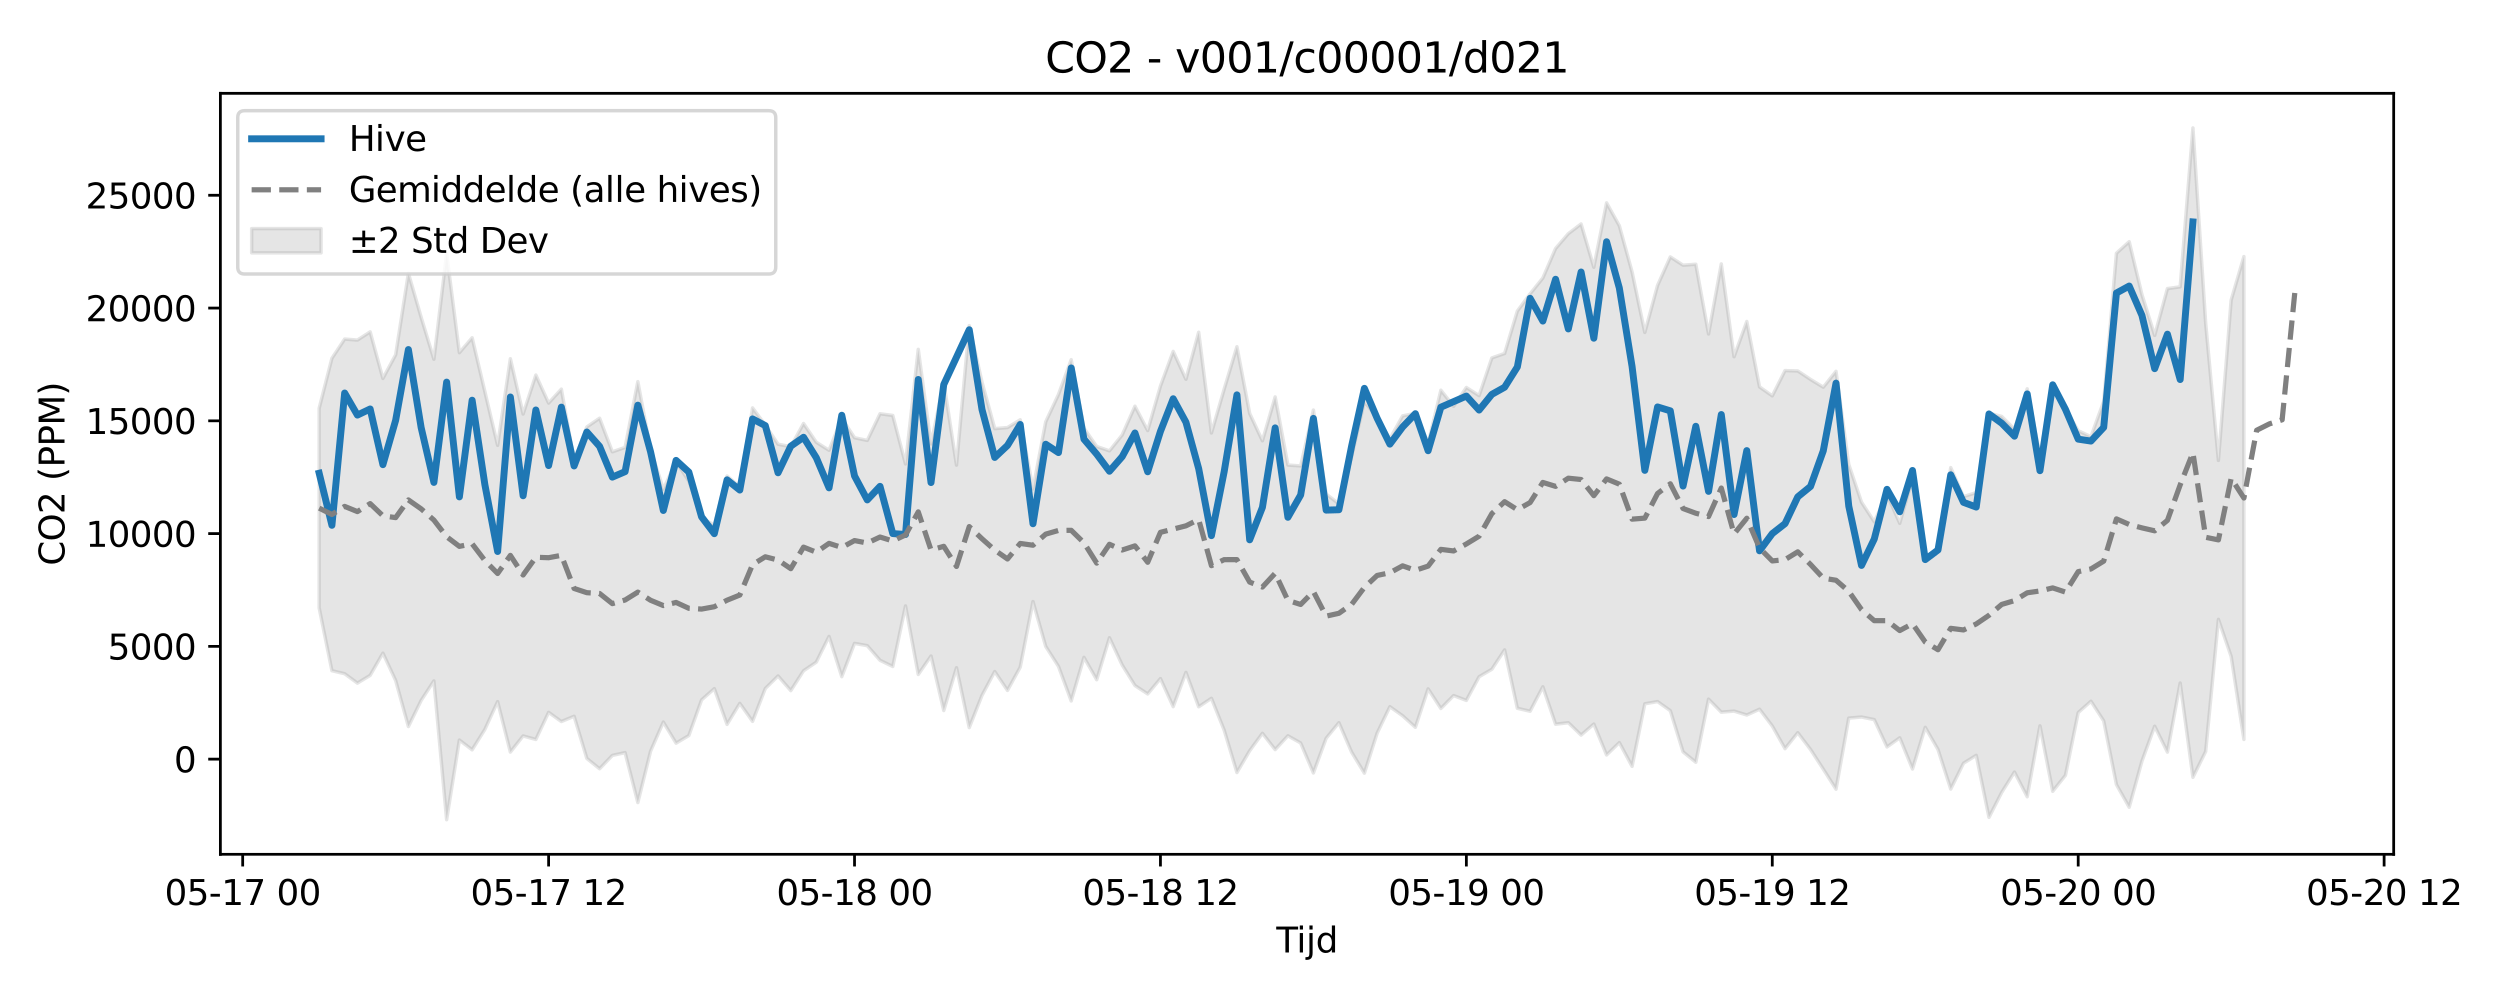 <?xml version="1.0" encoding="utf-8" standalone="no"?>
<!DOCTYPE svg PUBLIC "-//W3C//DTD SVG 1.1//EN"
  "http://www.w3.org/Graphics/SVG/1.1/DTD/svg11.dtd">
<svg xmlns:xlink="http://www.w3.org/1999/xlink" width="720pt" height="288pt" viewBox="0 0 720 288" xmlns="http://www.w3.org/2000/svg" version="1.1">
 <defs>
  <style type="text/css">*{stroke-linejoin: round; stroke-linecap: butt}</style>
 </defs>
 <g id="figure_1">
  <g id="patch_1">
   <path d="M 0 288 
L 720 288 
L 720 0 
L 0 0 
z
" style="fill: #ffffff"/>
  </g>
  <g id="axes_1">
   <g id="patch_2">
    <path d="M 63.47 246.04 
L 689.38 246.04 
L 689.38 26.88 
L 63.47 26.88 
z
" style="fill: #ffffff"/>
   </g>
   <g id="FillBetweenPolyCollection_1">
    <defs>
     <path id="m01003be1f3" d="M 91.92 -170.422 
L 91.92 -112.908 
L 95.591 -94.836 
L 99.262 -93.967 
L 102.934 -91.26 
L 106.605 -93.491 
L 110.276 -99.893 
L 113.947 -92.025 
L 117.618 -78.755 
L 121.289 -86.259 
L 124.96 -91.901 
L 128.631 -51.922 
L 132.302 -74.865 
L 135.973 -72.047 
L 139.644 -77.928 
L 143.315 -85.932 
L 146.986 -71.395 
L 150.657 -76.048 
L 154.328 -75.029 
L 157.999 -82.843 
L 161.67 -80.193 
L 165.341 -81.714 
L 169.012 -69.561 
L 172.683 -66.592 
L 176.354 -70.434 
L 180.025 -71.245 
L 183.696 -56.857 
L 187.367 -71.644 
L 191.038 -80.044 
L 194.709 -73.969 
L 198.38 -76.152 
L 202.051 -86.419 
L 205.722 -89.672 
L 209.393 -79.376 
L 213.064 -85.434 
L 216.735 -80.243 
L 220.406 -89.708 
L 224.077 -93.323 
L 227.748 -89.092 
L 231.419 -94.815 
L 235.09 -97.292 
L 238.761 -104.708 
L 242.432 -93.111 
L 246.103 -102.704 
L 249.774 -102.044 
L 253.445 -97.835 
L 257.117 -96.05 
L 260.788 -113.5 
L 264.459 -93.754 
L 268.13 -99.062 
L 271.801 -83.366 
L 275.472 -95.695 
L 279.143 -78.445 
L 282.814 -87.719 
L 286.485 -94.596 
L 290.156 -89.161 
L 293.827 -95.869 
L 297.498 -114.76 
L 301.169 -101.818 
L 304.84 -96.084 
L 308.511 -86.123 
L 312.182 -98.675 
L 315.853 -92.238 
L 319.524 -104.335 
L 323.195 -96.462 
L 326.866 -90.566 
L 330.537 -88.142 
L 334.208 -92.566 
L 337.879 -84.482 
L 341.55 -94.348 
L 345.221 -84.447 
L 348.892 -86.887 
L 352.563 -77.715 
L 356.234 -65.511 
L 359.905 -71.779 
L 363.576 -76.811 
L 367.247 -72.108 
L 370.918 -76.09 
L 374.589 -74.013 
L 378.26 -65.383 
L 381.931 -75.372 
L 385.602 -79.86 
L 389.273 -71.366 
L 392.944 -65.327 
L 396.615 -76.858 
L 400.286 -84.475 
L 403.957 -81.855 
L 407.628 -78.535 
L 411.299 -89.609 
L 414.971 -83.949 
L 418.642 -87.674 
L 422.313 -86.283 
L 425.984 -93.099 
L 429.655 -95.248 
L 433.326 -100.833 
L 436.997 -84.011 
L 440.668 -83.16 
L 444.339 -90.195 
L 448.01 -79.422 
L 451.681 -79.856 
L 455.352 -76.299 
L 459.023 -79.471 
L 462.694 -70.57 
L 466.365 -74.131 
L 470.036 -67.284 
L 473.707 -85.309 
L 477.378 -85.941 
L 481.049 -83.33 
L 484.72 -71.467 
L 488.391 -68.475 
L 492.062 -86.658 
L 495.733 -82.896 
L 499.404 -83.197 
L 503.075 -82.078 
L 506.746 -83.744 
L 510.417 -78.911 
L 514.088 -72.38 
L 517.759 -76.983 
L 521.43 -72.145 
L 525.101 -66.488 
L 528.772 -60.713 
L 532.443 -81.182 
L 536.114 -81.495 
L 539.785 -80.756 
L 543.456 -72.875 
L 547.127 -75.515 
L 550.798 -66.519 
L 554.469 -78.528 
L 558.14 -72.146 
L 561.811 -60.751 
L 565.482 -68.18 
L 569.154 -70.462 
L 572.825 -52.596 
L 576.496 -59.785 
L 580.167 -65.647 
L 583.838 -58.528 
L 587.509 -78.959 
L 591.18 -60.095 
L 594.851 -64.696 
L 598.522 -82.778 
L 602.193 -86.044 
L 605.864 -80.387 
L 609.535 -62.038 
L 613.206 -55.518 
L 616.877 -68.785 
L 620.548 -78.848 
L 624.219 -71.389 
L 627.89 -91.289 
L 631.561 -64.132 
L 635.232 -71.559 
L 638.903 -109.631 
L 642.574 -98.947 
L 646.245 -75.034 
L 646.245 -214.113 
L 646.245 -214.113 
L 642.574 -201.582 
L 638.903 -155.391 
L 635.232 -194.961 
L 631.561 -251.158 
L 627.89 -205.399 
L 624.219 -204.887 
L 620.548 -191.4 
L 616.877 -203.166 
L 613.206 -218.395 
L 609.535 -215.08 
L 605.864 -172.399 
L 602.193 -162.234 
L 598.522 -163.955 
L 594.851 -170.267 
L 591.18 -177.274 
L 587.509 -156.647 
L 583.838 -176.024 
L 580.167 -164.397 
L 576.496 -168.069 
L 572.825 -169.001 
L 569.154 -146.134 
L 565.482 -144.969 
L 561.811 -153.334 
L 558.14 -129.606 
L 554.469 -127.65 
L 550.798 -150.246 
L 547.127 -137.284 
L 543.456 -145.613 
L 539.785 -137.736 
L 536.114 -143.372 
L 532.443 -154.228 
L 528.772 -181.065 
L 525.101 -176.49 
L 521.43 -178.734 
L 517.759 -181.172 
L 514.088 -181.272 
L 510.417 -173.993 
L 506.746 -176.572 
L 503.075 -195.415 
L 499.404 -185.261 
L 495.733 -211.99 
L 492.062 -191.803 
L 488.391 -211.9 
L 484.72 -211.623 
L 481.049 -214.004 
L 477.378 -205.799 
L 473.707 -192.253 
L 470.036 -209.686 
L 466.365 -222.989 
L 462.694 -229.581 
L 459.023 -211.028 
L 455.352 -223.505 
L 451.681 -220.707 
L 448.01 -216.435 
L 444.339 -207.932 
L 440.668 -203.37 
L 436.997 -198.407 
L 433.326 -186.206 
L 429.655 -184.92 
L 425.984 -174.066 
L 422.313 -176.404 
L 418.642 -170.977 
L 414.971 -175.621 
L 411.299 -160.312 
L 407.628 -168.97 
L 403.957 -168.226 
L 400.286 -161.628 
L 396.615 -167.687 
L 392.944 -172.352 
L 389.273 -156.522 
L 385.602 -142.882 
L 381.931 -145.726 
L 378.26 -169.906 
L 374.589 -153.816 
L 370.918 -154.067 
L 367.247 -173.689 
L 363.576 -161.05 
L 359.905 -168.938 
L 356.234 -188.14 
L 352.563 -175.93 
L 348.892 -163.295 
L 345.221 -192.32 
L 341.55 -178.773 
L 337.879 -186.802 
L 334.208 -176.81 
L 330.537 -163.993 
L 326.866 -171.014 
L 323.195 -162.737 
L 319.524 -158.161 
L 315.853 -159.412 
L 312.182 -164.688 
L 308.511 -184.418 
L 304.84 -174.381 
L 301.169 -166.529 
L 297.498 -147.188 
L 293.827 -167.105 
L 290.156 -164.862 
L 286.485 -164.561 
L 282.814 -177.967 
L 279.143 -194.235 
L 275.472 -154.036 
L 271.801 -177.952 
L 268.13 -160.141 
L 264.459 -187.402 
L 260.788 -154.366 
L 257.117 -168.356 
L 253.445 -168.836 
L 249.774 -161.163 
L 246.103 -161.936 
L 242.432 -167.552 
L 238.761 -158.315 
L 235.09 -160.643 
L 231.419 -166.036 
L 227.748 -159.354 
L 224.077 -160.069 
L 220.406 -165.584 
L 216.735 -170.525 
L 213.064 -147.825 
L 209.393 -150.91 
L 205.722 -136.848 
L 202.051 -138.752 
L 198.38 -149.469 
L 194.709 -155.026 
L 191.038 -147.149 
L 187.367 -158.604 
L 183.696 -178.086 
L 180.025 -159.148 
L 176.354 -157.872 
L 172.683 -167.559 
L 169.012 -165.048 
L 165.341 -155.33 
L 161.67 -175.937 
L 157.999 -171.912 
L 154.328 -179.993 
L 150.657 -168.758 
L 146.986 -184.696 
L 143.315 -159.738 
L 139.644 -175.203 
L 135.973 -190.722 
L 132.302 -186.42 
L 128.631 -214.927 
L 124.96 -184.542 
L 121.289 -196.639 
L 117.618 -209.291 
L 113.947 -185.823 
L 110.276 -179.011 
L 106.605 -192.428 
L 102.934 -190.06 
L 99.262 -190.348 
L 95.591 -184.815 
L 91.92 -170.422 
z
" style="stroke: #808080; stroke-opacity: 0.2"/>
    </defs>
    <g clip-path="url(#p334d5e38c1)">
     <use xlink:href="#m01003be1f3" x="0" y="288" style="fill: #808080; fill-opacity: 0.2; stroke: #808080; stroke-opacity: 0.2"/>
    </g>
   </g>
   <g id="matplotlib.axis_1">
    <g id="xtick_1">
     <g id="line2d_1">
      <defs>
       <path id="m85a93890e6" d="M 0 0 
L 0 3.5 
" style="stroke: #000000; stroke-width: 0.8"/>
      </defs>
      <g>
       <use xlink:href="#m85a93890e6" x="69.894" y="246.04" style="stroke: #000000; stroke-width: 0.8"/>
      </g>
     </g>
     <g id="text_1">
      <!-- 05-17 00 -->
      <g transform="translate(47.414 260.638) scale(0.1 -0.1)">
       <defs>
        <path id="DejaVuSans-30" d="M 2034 4250 
Q 1547 4250 1301 3770 
Q 1056 3291 1056 2328 
Q 1056 1369 1301 889 
Q 1547 409 2034 409 
Q 2525 409 2770 889 
Q 3016 1369 3016 2328 
Q 3016 3291 2770 3770 
Q 2525 4250 2034 4250 
z
M 2034 4750 
Q 2819 4750 3233 4129 
Q 3647 3509 3647 2328 
Q 3647 1150 3233 529 
Q 2819 -91 2034 -91 
Q 1250 -91 836 529 
Q 422 1150 422 2328 
Q 422 3509 836 4129 
Q 1250 4750 2034 4750 
z
" transform="scale(0.016)"/>
        <path id="DejaVuSans-35" d="M 691 4666 
L 3169 4666 
L 3169 4134 
L 1269 4134 
L 1269 2991 
Q 1406 3038 1543 3061 
Q 1681 3084 1819 3084 
Q 2600 3084 3056 2656 
Q 3513 2228 3513 1497 
Q 3513 744 3044 326 
Q 2575 -91 1722 -91 
Q 1428 -91 1123 -41 
Q 819 9 494 109 
L 494 744 
Q 775 591 1075 516 
Q 1375 441 1709 441 
Q 2250 441 2565 725 
Q 2881 1009 2881 1497 
Q 2881 1984 2565 2268 
Q 2250 2553 1709 2553 
Q 1456 2553 1204 2497 
Q 953 2441 691 2322 
L 691 4666 
z
" transform="scale(0.016)"/>
        <path id="DejaVuSans-2d" d="M 313 2009 
L 1997 2009 
L 1997 1497 
L 313 1497 
L 313 2009 
z
" transform="scale(0.016)"/>
        <path id="DejaVuSans-31" d="M 794 531 
L 1825 531 
L 1825 4091 
L 703 3866 
L 703 4441 
L 1819 4666 
L 2450 4666 
L 2450 531 
L 3481 531 
L 3481 0 
L 794 0 
L 794 531 
z
" transform="scale(0.016)"/>
        <path id="DejaVuSans-37" d="M 525 4666 
L 3525 4666 
L 3525 4397 
L 1831 0 
L 1172 0 
L 2766 4134 
L 525 4134 
L 525 4666 
z
" transform="scale(0.016)"/>
        <path id="DejaVuSans-20" transform="scale(0.016)"/>
       </defs>
       <use xlink:href="#DejaVuSans-30"/>
       <use xlink:href="#DejaVuSans-35" transform="translate(63.623 0)"/>
       <use xlink:href="#DejaVuSans-2d" transform="translate(127.246 0)"/>
       <use xlink:href="#DejaVuSans-31" transform="translate(163.33 0)"/>
       <use xlink:href="#DejaVuSans-37" transform="translate(226.953 0)"/>
       <use xlink:href="#DejaVuSans-20" transform="translate(290.576 0)"/>
       <use xlink:href="#DejaVuSans-30" transform="translate(322.363 0)"/>
       <use xlink:href="#DejaVuSans-30" transform="translate(385.986 0)"/>
      </g>
     </g>
    </g>
    <g id="xtick_2">
     <g id="line2d_2">
      <g>
       <use xlink:href="#m85a93890e6" x="157.999" y="246.04" style="stroke: #000000; stroke-width: 0.8"/>
      </g>
     </g>
     <g id="text_2">
      <!-- 05-17 12 -->
      <g transform="translate(135.518 260.638) scale(0.1 -0.1)">
       <defs>
        <path id="DejaVuSans-32" d="M 1228 531 
L 3431 531 
L 3431 0 
L 469 0 
L 469 531 
Q 828 903 1448 1529 
Q 2069 2156 2228 2338 
Q 2531 2678 2651 2914 
Q 2772 3150 2772 3378 
Q 2772 3750 2511 3984 
Q 2250 4219 1831 4219 
Q 1534 4219 1204 4116 
Q 875 4013 500 3803 
L 500 4441 
Q 881 4594 1212 4672 
Q 1544 4750 1819 4750 
Q 2544 4750 2975 4387 
Q 3406 4025 3406 3419 
Q 3406 3131 3298 2873 
Q 3191 2616 2906 2266 
Q 2828 2175 2409 1742 
Q 1991 1309 1228 531 
z
" transform="scale(0.016)"/>
       </defs>
       <use xlink:href="#DejaVuSans-30"/>
       <use xlink:href="#DejaVuSans-35" transform="translate(63.623 0)"/>
       <use xlink:href="#DejaVuSans-2d" transform="translate(127.246 0)"/>
       <use xlink:href="#DejaVuSans-31" transform="translate(163.33 0)"/>
       <use xlink:href="#DejaVuSans-37" transform="translate(226.953 0)"/>
       <use xlink:href="#DejaVuSans-20" transform="translate(290.576 0)"/>
       <use xlink:href="#DejaVuSans-31" transform="translate(322.363 0)"/>
       <use xlink:href="#DejaVuSans-32" transform="translate(385.986 0)"/>
      </g>
     </g>
    </g>
    <g id="xtick_3">
     <g id="line2d_3">
      <g>
       <use xlink:href="#m85a93890e6" x="246.103" y="246.04" style="stroke: #000000; stroke-width: 0.8"/>
      </g>
     </g>
     <g id="text_3">
      <!-- 05-18 00 -->
      <g transform="translate(223.623 260.638) scale(0.1 -0.1)">
       <defs>
        <path id="DejaVuSans-38" d="M 2034 2216 
Q 1584 2216 1326 1975 
Q 1069 1734 1069 1313 
Q 1069 891 1326 650 
Q 1584 409 2034 409 
Q 2484 409 2743 651 
Q 3003 894 3003 1313 
Q 3003 1734 2745 1975 
Q 2488 2216 2034 2216 
z
M 1403 2484 
Q 997 2584 770 2862 
Q 544 3141 544 3541 
Q 544 4100 942 4425 
Q 1341 4750 2034 4750 
Q 2731 4750 3128 4425 
Q 3525 4100 3525 3541 
Q 3525 3141 3298 2862 
Q 3072 2584 2669 2484 
Q 3125 2378 3379 2068 
Q 3634 1759 3634 1313 
Q 3634 634 3220 271 
Q 2806 -91 2034 -91 
Q 1263 -91 848 271 
Q 434 634 434 1313 
Q 434 1759 690 2068 
Q 947 2378 1403 2484 
z
M 1172 3481 
Q 1172 3119 1398 2916 
Q 1625 2713 2034 2713 
Q 2441 2713 2670 2916 
Q 2900 3119 2900 3481 
Q 2900 3844 2670 4047 
Q 2441 4250 2034 4250 
Q 1625 4250 1398 4047 
Q 1172 3844 1172 3481 
z
" transform="scale(0.016)"/>
       </defs>
       <use xlink:href="#DejaVuSans-30"/>
       <use xlink:href="#DejaVuSans-35" transform="translate(63.623 0)"/>
       <use xlink:href="#DejaVuSans-2d" transform="translate(127.246 0)"/>
       <use xlink:href="#DejaVuSans-31" transform="translate(163.33 0)"/>
       <use xlink:href="#DejaVuSans-38" transform="translate(226.953 0)"/>
       <use xlink:href="#DejaVuSans-20" transform="translate(290.576 0)"/>
       <use xlink:href="#DejaVuSans-30" transform="translate(322.363 0)"/>
       <use xlink:href="#DejaVuSans-30" transform="translate(385.986 0)"/>
      </g>
     </g>
    </g>
    <g id="xtick_4">
     <g id="line2d_4">
      <g>
       <use xlink:href="#m85a93890e6" x="334.208" y="246.04" style="stroke: #000000; stroke-width: 0.8"/>
      </g>
     </g>
     <g id="text_4">
      <!-- 05-18 12 -->
      <g transform="translate(311.728 260.638) scale(0.1 -0.1)">
       <use xlink:href="#DejaVuSans-30"/>
       <use xlink:href="#DejaVuSans-35" transform="translate(63.623 0)"/>
       <use xlink:href="#DejaVuSans-2d" transform="translate(127.246 0)"/>
       <use xlink:href="#DejaVuSans-31" transform="translate(163.33 0)"/>
       <use xlink:href="#DejaVuSans-38" transform="translate(226.953 0)"/>
       <use xlink:href="#DejaVuSans-20" transform="translate(290.576 0)"/>
       <use xlink:href="#DejaVuSans-31" transform="translate(322.363 0)"/>
       <use xlink:href="#DejaVuSans-32" transform="translate(385.986 0)"/>
      </g>
     </g>
    </g>
    <g id="xtick_5">
     <g id="line2d_5">
      <g>
       <use xlink:href="#m85a93890e6" x="422.313" y="246.04" style="stroke: #000000; stroke-width: 0.8"/>
      </g>
     </g>
     <g id="text_5">
      <!-- 05-19 00 -->
      <g transform="translate(399.832 260.638) scale(0.1 -0.1)">
       <defs>
        <path id="DejaVuSans-39" d="M 703 97 
L 703 672 
Q 941 559 1184 500 
Q 1428 441 1663 441 
Q 2288 441 2617 861 
Q 2947 1281 2994 2138 
Q 2813 1869 2534 1725 
Q 2256 1581 1919 1581 
Q 1219 1581 811 2004 
Q 403 2428 403 3163 
Q 403 3881 828 4315 
Q 1253 4750 1959 4750 
Q 2769 4750 3195 4129 
Q 3622 3509 3622 2328 
Q 3622 1225 3098 567 
Q 2575 -91 1691 -91 
Q 1453 -91 1209 -44 
Q 966 3 703 97 
z
M 1959 2075 
Q 2384 2075 2632 2365 
Q 2881 2656 2881 3163 
Q 2881 3666 2632 3958 
Q 2384 4250 1959 4250 
Q 1534 4250 1286 3958 
Q 1038 3666 1038 3163 
Q 1038 2656 1286 2365 
Q 1534 2075 1959 2075 
z
" transform="scale(0.016)"/>
       </defs>
       <use xlink:href="#DejaVuSans-30"/>
       <use xlink:href="#DejaVuSans-35" transform="translate(63.623 0)"/>
       <use xlink:href="#DejaVuSans-2d" transform="translate(127.246 0)"/>
       <use xlink:href="#DejaVuSans-31" transform="translate(163.33 0)"/>
       <use xlink:href="#DejaVuSans-39" transform="translate(226.953 0)"/>
       <use xlink:href="#DejaVuSans-20" transform="translate(290.576 0)"/>
       <use xlink:href="#DejaVuSans-30" transform="translate(322.363 0)"/>
       <use xlink:href="#DejaVuSans-30" transform="translate(385.986 0)"/>
      </g>
     </g>
    </g>
    <g id="xtick_6">
     <g id="line2d_6">
      <g>
       <use xlink:href="#m85a93890e6" x="510.417" y="246.04" style="stroke: #000000; stroke-width: 0.8"/>
      </g>
     </g>
     <g id="text_6">
      <!-- 05-19 12 -->
      <g transform="translate(487.937 260.638) scale(0.1 -0.1)">
       <use xlink:href="#DejaVuSans-30"/>
       <use xlink:href="#DejaVuSans-35" transform="translate(63.623 0)"/>
       <use xlink:href="#DejaVuSans-2d" transform="translate(127.246 0)"/>
       <use xlink:href="#DejaVuSans-31" transform="translate(163.33 0)"/>
       <use xlink:href="#DejaVuSans-39" transform="translate(226.953 0)"/>
       <use xlink:href="#DejaVuSans-20" transform="translate(290.576 0)"/>
       <use xlink:href="#DejaVuSans-31" transform="translate(322.363 0)"/>
       <use xlink:href="#DejaVuSans-32" transform="translate(385.986 0)"/>
      </g>
     </g>
    </g>
    <g id="xtick_7">
     <g id="line2d_7">
      <g>
       <use xlink:href="#m85a93890e6" x="598.522" y="246.04" style="stroke: #000000; stroke-width: 0.8"/>
      </g>
     </g>
     <g id="text_7">
      <!-- 05-20 00 -->
      <g transform="translate(576.041 260.638) scale(0.1 -0.1)">
       <use xlink:href="#DejaVuSans-30"/>
       <use xlink:href="#DejaVuSans-35" transform="translate(63.623 0)"/>
       <use xlink:href="#DejaVuSans-2d" transform="translate(127.246 0)"/>
       <use xlink:href="#DejaVuSans-32" transform="translate(163.33 0)"/>
       <use xlink:href="#DejaVuSans-30" transform="translate(226.953 0)"/>
       <use xlink:href="#DejaVuSans-20" transform="translate(290.576 0)"/>
       <use xlink:href="#DejaVuSans-30" transform="translate(322.363 0)"/>
       <use xlink:href="#DejaVuSans-30" transform="translate(385.986 0)"/>
      </g>
     </g>
    </g>
    <g id="xtick_8">
     <g id="line2d_8">
      <g>
       <use xlink:href="#m85a93890e6" x="686.626" y="246.04" style="stroke: #000000; stroke-width: 0.8"/>
      </g>
     </g>
     <g id="text_8">
      <!-- 05-20 12 -->
      <g transform="translate(664.146 260.638) scale(0.1 -0.1)">
       <use xlink:href="#DejaVuSans-30"/>
       <use xlink:href="#DejaVuSans-35" transform="translate(63.623 0)"/>
       <use xlink:href="#DejaVuSans-2d" transform="translate(127.246 0)"/>
       <use xlink:href="#DejaVuSans-32" transform="translate(163.33 0)"/>
       <use xlink:href="#DejaVuSans-30" transform="translate(226.953 0)"/>
       <use xlink:href="#DejaVuSans-20" transform="translate(290.576 0)"/>
       <use xlink:href="#DejaVuSans-31" transform="translate(322.363 0)"/>
       <use xlink:href="#DejaVuSans-32" transform="translate(385.986 0)"/>
      </g>
     </g>
    </g>
    <g id="text_9">
     <!-- Tijd -->
     <g transform="translate(367.575 274.317) scale(0.1 -0.1)">
      <defs>
       <path id="DejaVuSans-54" d="M -19 4666 
L 3928 4666 
L 3928 4134 
L 2272 4134 
L 2272 0 
L 1638 0 
L 1638 4134 
L -19 4134 
L -19 4666 
z
" transform="scale(0.016)"/>
       <path id="DejaVuSans-69" d="M 603 3500 
L 1178 3500 
L 1178 0 
L 603 0 
L 603 3500 
z
M 603 4863 
L 1178 4863 
L 1178 4134 
L 603 4134 
L 603 4863 
z
" transform="scale(0.016)"/>
       <path id="DejaVuSans-6a" d="M 603 3500 
L 1178 3500 
L 1178 -63 
Q 1178 -731 923 -1031 
Q 669 -1331 103 -1331 
L -116 -1331 
L -116 -844 
L 38 -844 
Q 366 -844 484 -692 
Q 603 -541 603 -63 
L 603 3500 
z
M 603 4863 
L 1178 4863 
L 1178 4134 
L 603 4134 
L 603 4863 
z
" transform="scale(0.016)"/>
       <path id="DejaVuSans-64" d="M 2906 2969 
L 2906 4863 
L 3481 4863 
L 3481 0 
L 2906 0 
L 2906 525 
Q 2725 213 2448 61 
Q 2172 -91 1784 -91 
Q 1150 -91 751 415 
Q 353 922 353 1747 
Q 353 2572 751 3078 
Q 1150 3584 1784 3584 
Q 2172 3584 2448 3432 
Q 2725 3281 2906 2969 
z
M 947 1747 
Q 947 1113 1208 752 
Q 1469 391 1925 391 
Q 2381 391 2643 752 
Q 2906 1113 2906 1747 
Q 2906 2381 2643 2742 
Q 2381 3103 1925 3103 
Q 1469 3103 1208 2742 
Q 947 2381 947 1747 
z
" transform="scale(0.016)"/>
      </defs>
      <use xlink:href="#DejaVuSans-54"/>
      <use xlink:href="#DejaVuSans-69" transform="translate(57.959 0)"/>
      <use xlink:href="#DejaVuSans-6a" transform="translate(85.742 0)"/>
      <use xlink:href="#DejaVuSans-64" transform="translate(113.525 0)"/>
     </g>
    </g>
   </g>
   <g id="matplotlib.axis_2">
    <g id="ytick_1">
     <g id="line2d_9">
      <defs>
       <path id="mc8ed0c2deb" d="M 0 0 
L -3.5 0 
" style="stroke: #000000; stroke-width: 0.8"/>
      </defs>
      <g>
       <use xlink:href="#mc8ed0c2deb" x="63.47" y="218.631" style="stroke: #000000; stroke-width: 0.8"/>
      </g>
     </g>
     <g id="text_10">
      <!-- 0 -->
      <g transform="translate(50.108 222.43) scale(0.1 -0.1)">
       <use xlink:href="#DejaVuSans-30"/>
      </g>
     </g>
    </g>
    <g id="ytick_2">
     <g id="line2d_10">
      <g>
       <use xlink:href="#mc8ed0c2deb" x="63.47" y="186.153" style="stroke: #000000; stroke-width: 0.8"/>
      </g>
     </g>
     <g id="text_11">
      <!-- 5000 -->
      <g transform="translate(31.02 189.952) scale(0.1 -0.1)">
       <use xlink:href="#DejaVuSans-35"/>
       <use xlink:href="#DejaVuSans-30" transform="translate(63.623 0)"/>
       <use xlink:href="#DejaVuSans-30" transform="translate(127.246 0)"/>
       <use xlink:href="#DejaVuSans-30" transform="translate(190.869 0)"/>
      </g>
     </g>
    </g>
    <g id="ytick_3">
     <g id="line2d_11">
      <g>
       <use xlink:href="#mc8ed0c2deb" x="63.47" y="153.675" style="stroke: #000000; stroke-width: 0.8"/>
      </g>
     </g>
     <g id="text_12">
      <!-- 10000 -->
      <g transform="translate(24.657 157.474) scale(0.1 -0.1)">
       <use xlink:href="#DejaVuSans-31"/>
       <use xlink:href="#DejaVuSans-30" transform="translate(63.623 0)"/>
       <use xlink:href="#DejaVuSans-30" transform="translate(127.246 0)"/>
       <use xlink:href="#DejaVuSans-30" transform="translate(190.869 0)"/>
       <use xlink:href="#DejaVuSans-30" transform="translate(254.492 0)"/>
      </g>
     </g>
    </g>
    <g id="ytick_4">
     <g id="line2d_12">
      <g>
       <use xlink:href="#mc8ed0c2deb" x="63.47" y="121.197" style="stroke: #000000; stroke-width: 0.8"/>
      </g>
     </g>
     <g id="text_13">
      <!-- 15000 -->
      <g transform="translate(24.657 124.996) scale(0.1 -0.1)">
       <use xlink:href="#DejaVuSans-31"/>
       <use xlink:href="#DejaVuSans-35" transform="translate(63.623 0)"/>
       <use xlink:href="#DejaVuSans-30" transform="translate(127.246 0)"/>
       <use xlink:href="#DejaVuSans-30" transform="translate(190.869 0)"/>
       <use xlink:href="#DejaVuSans-30" transform="translate(254.492 0)"/>
      </g>
     </g>
    </g>
    <g id="ytick_5">
     <g id="line2d_13">
      <g>
       <use xlink:href="#mc8ed0c2deb" x="63.47" y="88.719" style="stroke: #000000; stroke-width: 0.8"/>
      </g>
     </g>
     <g id="text_14">
      <!-- 20000 -->
      <g transform="translate(24.657 92.518) scale(0.1 -0.1)">
       <use xlink:href="#DejaVuSans-32"/>
       <use xlink:href="#DejaVuSans-30" transform="translate(63.623 0)"/>
       <use xlink:href="#DejaVuSans-30" transform="translate(127.246 0)"/>
       <use xlink:href="#DejaVuSans-30" transform="translate(190.869 0)"/>
       <use xlink:href="#DejaVuSans-30" transform="translate(254.492 0)"/>
      </g>
     </g>
    </g>
    <g id="ytick_6">
     <g id="line2d_14">
      <g>
       <use xlink:href="#mc8ed0c2deb" x="63.47" y="56.24" style="stroke: #000000; stroke-width: 0.8"/>
      </g>
     </g>
     <g id="text_15">
      <!-- 25000 -->
      <g transform="translate(24.657 60.04) scale(0.1 -0.1)">
       <use xlink:href="#DejaVuSans-32"/>
       <use xlink:href="#DejaVuSans-35" transform="translate(63.623 0)"/>
       <use xlink:href="#DejaVuSans-30" transform="translate(127.246 0)"/>
       <use xlink:href="#DejaVuSans-30" transform="translate(190.869 0)"/>
       <use xlink:href="#DejaVuSans-30" transform="translate(254.492 0)"/>
      </g>
     </g>
    </g>
    <g id="text_16">
     <!-- CO2 (PPM) -->
     <g transform="translate(18.578 162.903) rotate(-90) scale(0.1 -0.1)">
      <defs>
       <path id="DejaVuSans-43" d="M 4122 4306 
L 4122 3641 
Q 3803 3938 3442 4084 
Q 3081 4231 2675 4231 
Q 1875 4231 1450 3742 
Q 1025 3253 1025 2328 
Q 1025 1406 1450 917 
Q 1875 428 2675 428 
Q 3081 428 3442 575 
Q 3803 722 4122 1019 
L 4122 359 
Q 3791 134 3420 21 
Q 3050 -91 2638 -91 
Q 1578 -91 968 557 
Q 359 1206 359 2328 
Q 359 3453 968 4101 
Q 1578 4750 2638 4750 
Q 3056 4750 3426 4639 
Q 3797 4528 4122 4306 
z
" transform="scale(0.016)"/>
       <path id="DejaVuSans-4f" d="M 2522 4238 
Q 1834 4238 1429 3725 
Q 1025 3213 1025 2328 
Q 1025 1447 1429 934 
Q 1834 422 2522 422 
Q 3209 422 3611 934 
Q 4013 1447 4013 2328 
Q 4013 3213 3611 3725 
Q 3209 4238 2522 4238 
z
M 2522 4750 
Q 3503 4750 4090 4092 
Q 4678 3434 4678 2328 
Q 4678 1225 4090 567 
Q 3503 -91 2522 -91 
Q 1538 -91 948 565 
Q 359 1222 359 2328 
Q 359 3434 948 4092 
Q 1538 4750 2522 4750 
z
" transform="scale(0.016)"/>
       <path id="DejaVuSans-28" d="M 1984 4856 
Q 1566 4138 1362 3434 
Q 1159 2731 1159 2009 
Q 1159 1288 1364 580 
Q 1569 -128 1984 -844 
L 1484 -844 
Q 1016 -109 783 600 
Q 550 1309 550 2009 
Q 550 2706 781 3412 
Q 1013 4119 1484 4856 
L 1984 4856 
z
" transform="scale(0.016)"/>
       <path id="DejaVuSans-50" d="M 1259 4147 
L 1259 2394 
L 2053 2394 
Q 2494 2394 2734 2622 
Q 2975 2850 2975 3272 
Q 2975 3691 2734 3919 
Q 2494 4147 2053 4147 
L 1259 4147 
z
M 628 4666 
L 2053 4666 
Q 2838 4666 3239 4311 
Q 3641 3956 3641 3272 
Q 3641 2581 3239 2228 
Q 2838 1875 2053 1875 
L 1259 1875 
L 1259 0 
L 628 0 
L 628 4666 
z
" transform="scale(0.016)"/>
       <path id="DejaVuSans-4d" d="M 628 4666 
L 1569 4666 
L 2759 1491 
L 3956 4666 
L 4897 4666 
L 4897 0 
L 4281 0 
L 4281 4097 
L 3078 897 
L 2444 897 
L 1241 4097 
L 1241 0 
L 628 0 
L 628 4666 
z
" transform="scale(0.016)"/>
       <path id="DejaVuSans-29" d="M 513 4856 
L 1013 4856 
Q 1481 4119 1714 3412 
Q 1947 2706 1947 2009 
Q 1947 1309 1714 600 
Q 1481 -109 1013 -844 
L 513 -844 
Q 928 -128 1133 580 
Q 1338 1288 1338 2009 
Q 1338 2731 1133 3434 
Q 928 4138 513 4856 
z
" transform="scale(0.016)"/>
      </defs>
      <use xlink:href="#DejaVuSans-43"/>
      <use xlink:href="#DejaVuSans-4f" transform="translate(69.824 0)"/>
      <use xlink:href="#DejaVuSans-32" transform="translate(148.535 0)"/>
      <use xlink:href="#DejaVuSans-20" transform="translate(212.158 0)"/>
      <use xlink:href="#DejaVuSans-28" transform="translate(243.945 0)"/>
      <use xlink:href="#DejaVuSans-50" transform="translate(282.959 0)"/>
      <use xlink:href="#DejaVuSans-50" transform="translate(343.262 0)"/>
      <use xlink:href="#DejaVuSans-4d" transform="translate(403.564 0)"/>
      <use xlink:href="#DejaVuSans-29" transform="translate(489.844 0)"/>
     </g>
    </g>
   </g>
   <g id="line2d_15">
    <path d="M 91.92 136.293 
L 95.591 151.288 
L 99.262 113.194 
L 102.934 119.544 
L 106.605 117.786 
L 110.276 133.822 
L 113.947 121.039 
L 117.618 100.674 
L 121.289 123.139 
L 124.96 138.93 
L 128.631 110.053 
L 132.302 143.098 
L 135.973 115.266 
L 139.644 139.586 
L 143.315 158.829 
L 146.986 114.339 
L 150.657 142.775 
L 154.328 118.079 
L 157.999 134.081 
L 161.67 117.258 
L 165.341 134.194 
L 169.012 124.419 
L 172.683 128.55 
L 176.354 137.413 
L 180.025 135.836 
L 183.696 116.689 
L 187.367 130.141 
L 191.038 147.017 
L 194.709 132.59 
L 198.38 135.958 
L 202.051 148.849 
L 205.722 153.698 
L 209.393 138.2 
L 213.064 141.134 
L 216.735 120.649 
L 220.406 122.572 
L 224.077 136.158 
L 227.748 128.493 
L 231.419 125.936 
L 235.09 131.824 
L 238.761 140.497 
L 242.432 119.594 
L 246.103 137.074 
L 249.774 143.973 
L 253.445 140.071 
L 257.117 153.67 
L 260.788 153.935 
L 264.459 109.295 
L 268.13 138.973 
L 271.801 110.739 
L 279.143 94.974 
L 282.814 117.946 
L 286.485 131.742 
L 290.156 128.287 
L 293.827 122.255 
L 297.498 150.836 
L 301.169 127.939 
L 304.84 130.343 
L 308.511 105.975 
L 312.182 126.486 
L 315.853 130.799 
L 319.524 135.718 
L 323.195 131.507 
L 326.866 124.702 
L 330.537 135.87 
L 334.208 124.237 
L 337.879 114.841 
L 341.55 121.602 
L 345.221 134.974 
L 348.892 154.266 
L 352.563 135.825 
L 356.234 113.722 
L 359.905 155.464 
L 363.576 146.12 
L 367.247 123.23 
L 370.918 148.978 
L 374.589 142.558 
L 378.26 120.502 
L 381.931 146.913 
L 385.602 146.807 
L 389.273 128.444 
L 392.944 111.847 
L 396.615 120.458 
L 400.286 127.909 
L 403.957 122.974 
L 407.628 119.144 
L 411.299 129.806 
L 414.971 117.273 
L 422.313 114.069 
L 425.984 118.094 
L 429.655 113.575 
L 433.326 111.525 
L 436.997 105.681 
L 440.668 85.917 
L 444.339 92.467 
L 448.01 80.43 
L 451.681 94.73 
L 455.352 78.342 
L 459.023 97.403 
L 462.694 69.63 
L 466.365 82.944 
L 470.036 105.551 
L 473.707 135.463 
L 477.378 117.198 
L 481.049 118.321 
L 484.72 139.986 
L 488.391 122.771 
L 492.062 141.515 
L 495.733 119.391 
L 499.404 148.18 
L 503.075 129.777 
L 506.746 158.634 
L 510.417 153.677 
L 514.088 150.81 
L 517.759 143.09 
L 521.43 140.101 
L 525.101 129.847 
L 528.772 110.343 
L 532.443 145.767 
L 536.114 162.844 
L 539.785 155.243 
L 543.456 140.93 
L 547.127 147.394 
L 550.798 135.498 
L 554.469 161.162 
L 558.14 158.395 
L 561.811 136.749 
L 565.482 144.67 
L 569.154 146.036 
L 572.825 119.216 
L 576.496 121.89 
L 580.167 125.62 
L 583.838 113.454 
L 587.509 135.559 
L 591.18 110.825 
L 594.851 117.89 
L 598.522 126.475 
L 602.193 127.028 
L 605.864 123.089 
L 609.535 84.388 
L 613.206 82.379 
L 616.877 90.83 
L 620.548 106.172 
L 624.219 96.243 
L 627.89 109.306 
L 631.561 63.912 
L 631.561 63.912 
" clip-path="url(#p334d5e38c1)" style="fill: none; stroke: #1f77b4; stroke-width: 2; stroke-linecap: square"/>
   </g>
   <g id="line2d_16">
    <path d="M 91.92 146.335 
L 95.591 148.175 
L 99.262 145.843 
L 102.934 147.34 
L 106.605 145.041 
L 110.276 148.548 
L 113.947 149.076 
L 117.618 143.977 
L 121.289 146.551 
L 124.96 149.779 
L 128.631 154.576 
L 132.302 157.358 
L 135.973 156.615 
L 139.644 161.434 
L 143.315 165.165 
L 146.986 159.955 
L 150.657 165.597 
L 154.328 160.489 
L 157.999 160.622 
L 161.67 159.935 
L 165.341 169.478 
L 169.012 170.695 
L 172.683 170.924 
L 176.354 173.847 
L 180.025 172.804 
L 183.696 170.528 
L 187.367 172.876 
L 191.038 174.403 
L 194.709 173.503 
L 198.38 175.189 
L 202.051 175.414 
L 205.722 174.74 
L 209.393 172.857 
L 213.064 171.37 
L 216.735 162.616 
L 220.406 160.354 
L 224.077 161.304 
L 227.748 163.777 
L 231.419 157.574 
L 235.09 159.032 
L 238.761 156.489 
L 242.432 157.669 
L 246.103 155.68 
L 249.774 156.396 
L 253.445 154.665 
L 257.117 155.797 
L 260.788 154.067 
L 264.459 147.422 
L 268.13 158.398 
L 271.801 157.341 
L 275.472 163.135 
L 279.143 151.66 
L 282.814 155.157 
L 286.485 158.421 
L 290.156 160.988 
L 293.827 156.513 
L 297.498 157.026 
L 301.169 153.827 
L 304.84 152.767 
L 308.511 152.729 
L 312.182 156.319 
L 315.853 162.175 
L 319.524 156.752 
L 323.195 158.4 
L 326.866 157.21 
L 330.537 161.932 
L 334.208 153.312 
L 341.55 151.439 
L 345.221 149.616 
L 348.892 162.909 
L 352.563 161.177 
L 356.234 161.174 
L 359.905 167.641 
L 363.576 169.069 
L 367.247 165.102 
L 370.918 172.922 
L 374.589 174.086 
L 378.26 170.355 
L 381.931 177.451 
L 385.602 176.629 
L 389.273 174.056 
L 392.944 169.16 
L 396.615 165.728 
L 400.286 164.948 
L 403.957 162.96 
L 407.628 164.248 
L 411.299 163.04 
L 414.971 158.215 
L 418.642 158.674 
L 422.313 156.657 
L 425.984 154.418 
L 429.655 147.916 
L 433.326 144.48 
L 436.997 146.791 
L 440.668 144.735 
L 444.339 138.937 
L 448.01 140.072 
L 451.681 137.718 
L 455.352 138.098 
L 459.023 142.751 
L 462.694 137.924 
L 466.365 139.44 
L 470.036 149.515 
L 473.707 149.219 
L 477.378 142.13 
L 481.049 139.333 
L 484.72 146.455 
L 488.391 147.813 
L 492.062 148.769 
L 495.733 140.557 
L 499.404 153.771 
L 503.075 149.253 
L 506.746 157.842 
L 510.417 161.548 
L 514.088 161.174 
L 517.759 158.923 
L 521.43 162.56 
L 525.101 166.511 
L 528.772 167.111 
L 532.443 170.295 
L 536.114 175.566 
L 539.785 178.754 
L 543.456 178.756 
L 547.127 181.601 
L 550.798 179.618 
L 554.469 184.911 
L 558.14 187.124 
L 561.811 180.957 
L 565.482 181.426 
L 569.154 179.702 
L 572.825 177.202 
L 576.496 174.073 
L 580.167 172.978 
L 583.838 170.724 
L 587.509 170.197 
L 591.18 169.316 
L 594.851 170.518 
L 598.522 164.633 
L 602.193 163.861 
L 605.864 161.607 
L 609.535 149.441 
L 613.206 151.043 
L 616.877 152.025 
L 620.548 152.876 
L 624.219 149.862 
L 627.89 139.656 
L 631.561 130.355 
L 635.232 154.74 
L 638.903 155.489 
L 642.574 137.736 
L 646.245 143.427 
L 649.916 123.915 
L 653.587 122.074 
L 657.258 120.904 
L 660.929 84.022 
L 660.929 84.022 
" clip-path="url(#p334d5e38c1)" style="fill: none; stroke-dasharray: 5.55,2.4; stroke-dashoffset: 0; stroke: #808080; stroke-width: 1.5"/>
   </g>
   <g id="patch_3">
    <path d="M 63.47 246.04 
L 63.47 26.88 
" style="fill: none; stroke: #000000; stroke-width: 0.8; stroke-linejoin: miter; stroke-linecap: square"/>
   </g>
   <g id="patch_4">
    <path d="M 689.38 246.04 
L 689.38 26.88 
" style="fill: none; stroke: #000000; stroke-width: 0.8; stroke-linejoin: miter; stroke-linecap: square"/>
   </g>
   <g id="patch_5">
    <path d="M 63.47 246.04 
L 689.38 246.04 
" style="fill: none; stroke: #000000; stroke-width: 0.8; stroke-linejoin: miter; stroke-linecap: square"/>
   </g>
   <g id="patch_6">
    <path d="M 63.47 26.88 
L 689.38 26.88 
" style="fill: none; stroke: #000000; stroke-width: 0.8; stroke-linejoin: miter; stroke-linecap: square"/>
   </g>
   <g id="text_17">
    <!-- CO2 - v001/c00001/d021 -->
    <g transform="translate(301.022 20.88) scale(0.12 -0.12)">
     <defs>
      <path id="DejaVuSans-76" d="M 191 3500 
L 800 3500 
L 1894 563 
L 2988 3500 
L 3597 3500 
L 2284 0 
L 1503 0 
L 191 3500 
z
" transform="scale(0.016)"/>
      <path id="DejaVuSans-2f" d="M 1625 4666 
L 2156 4666 
L 531 -594 
L 0 -594 
L 1625 4666 
z
" transform="scale(0.016)"/>
      <path id="DejaVuSans-63" d="M 3122 3366 
L 3122 2828 
Q 2878 2963 2633 3030 
Q 2388 3097 2138 3097 
Q 1578 3097 1268 2742 
Q 959 2388 959 1747 
Q 959 1106 1268 751 
Q 1578 397 2138 397 
Q 2388 397 2633 464 
Q 2878 531 3122 666 
L 3122 134 
Q 2881 22 2623 -34 
Q 2366 -91 2075 -91 
Q 1284 -91 818 406 
Q 353 903 353 1747 
Q 353 2603 823 3093 
Q 1294 3584 2113 3584 
Q 2378 3584 2631 3529 
Q 2884 3475 3122 3366 
z
" transform="scale(0.016)"/>
     </defs>
     <use xlink:href="#DejaVuSans-43"/>
     <use xlink:href="#DejaVuSans-4f" transform="translate(69.824 0)"/>
     <use xlink:href="#DejaVuSans-32" transform="translate(148.535 0)"/>
     <use xlink:href="#DejaVuSans-20" transform="translate(212.158 0)"/>
     <use xlink:href="#DejaVuSans-2d" transform="translate(243.945 0)"/>
     <use xlink:href="#DejaVuSans-20" transform="translate(280.029 0)"/>
     <use xlink:href="#DejaVuSans-76" transform="translate(311.816 0)"/>
     <use xlink:href="#DejaVuSans-30" transform="translate(370.996 0)"/>
     <use xlink:href="#DejaVuSans-30" transform="translate(434.619 0)"/>
     <use xlink:href="#DejaVuSans-31" transform="translate(498.242 0)"/>
     <use xlink:href="#DejaVuSans-2f" transform="translate(561.865 0)"/>
     <use xlink:href="#DejaVuSans-63" transform="translate(595.557 0)"/>
     <use xlink:href="#DejaVuSans-30" transform="translate(650.537 0)"/>
     <use xlink:href="#DejaVuSans-30" transform="translate(714.16 0)"/>
     <use xlink:href="#DejaVuSans-30" transform="translate(777.783 0)"/>
     <use xlink:href="#DejaVuSans-30" transform="translate(841.406 0)"/>
     <use xlink:href="#DejaVuSans-31" transform="translate(905.029 0)"/>
     <use xlink:href="#DejaVuSans-2f" transform="translate(968.652 0)"/>
     <use xlink:href="#DejaVuSans-64" transform="translate(1002.344 0)"/>
     <use xlink:href="#DejaVuSans-30" transform="translate(1065.82 0)"/>
     <use xlink:href="#DejaVuSans-32" transform="translate(1129.443 0)"/>
     <use xlink:href="#DejaVuSans-31" transform="translate(1193.066 0)"/>
    </g>
   </g>
   <g id="legend_1">
    <g id="patch_7">
     <path d="M 70.47 78.914 
L 221.414 78.914 
Q 223.414 78.914 223.414 76.914 
L 223.414 33.88 
Q 223.414 31.88 221.414 31.88 
L 70.47 31.88 
Q 68.47 31.88 68.47 33.88 
L 68.47 76.914 
Q 68.47 78.914 70.47 78.914 
z
" style="fill: #ffffff; opacity: 0.8; stroke: #cccccc; stroke-linejoin: miter"/>
    </g>
    <g id="line2d_17">
     <path d="M 72.47 39.978 
L 82.47 39.978 
L 92.47 39.978 
" style="fill: none; stroke: #1f77b4; stroke-width: 2; stroke-linecap: square"/>
    </g>
    <g id="text_18">
     <!-- Hive -->
     <g transform="translate(100.47 43.478) scale(0.1 -0.1)">
      <defs>
       <path id="DejaVuSans-48" d="M 628 4666 
L 1259 4666 
L 1259 2753 
L 3553 2753 
L 3553 4666 
L 4184 4666 
L 4184 0 
L 3553 0 
L 3553 2222 
L 1259 2222 
L 1259 0 
L 628 0 
L 628 4666 
z
" transform="scale(0.016)"/>
       <path id="DejaVuSans-65" d="M 3597 1894 
L 3597 1613 
L 953 1613 
Q 991 1019 1311 708 
Q 1631 397 2203 397 
Q 2534 397 2845 478 
Q 3156 559 3463 722 
L 3463 178 
Q 3153 47 2828 -22 
Q 2503 -91 2169 -91 
Q 1331 -91 842 396 
Q 353 884 353 1716 
Q 353 2575 817 3079 
Q 1281 3584 2069 3584 
Q 2775 3584 3186 3129 
Q 3597 2675 3597 1894 
z
M 3022 2063 
Q 3016 2534 2758 2815 
Q 2500 3097 2075 3097 
Q 1594 3097 1305 2825 
Q 1016 2553 972 2059 
L 3022 2063 
z
" transform="scale(0.016)"/>
      </defs>
      <use xlink:href="#DejaVuSans-48"/>
      <use xlink:href="#DejaVuSans-69" transform="translate(75.195 0)"/>
      <use xlink:href="#DejaVuSans-76" transform="translate(102.979 0)"/>
      <use xlink:href="#DejaVuSans-65" transform="translate(162.158 0)"/>
     </g>
    </g>
    <g id="line2d_18">
     <path d="M 72.47 54.657 
L 82.47 54.657 
L 92.47 54.657 
" style="fill: none; stroke-dasharray: 5.55,2.4; stroke-dashoffset: 0; stroke: #808080; stroke-width: 1.5"/>
    </g>
    <g id="text_19">
     <!-- Gemiddelde (alle hives) -->
     <g transform="translate(100.47 58.157) scale(0.1 -0.1)">
      <defs>
       <path id="DejaVuSans-47" d="M 3809 666 
L 3809 1919 
L 2778 1919 
L 2778 2438 
L 4434 2438 
L 4434 434 
Q 4069 175 3628 42 
Q 3188 -91 2688 -91 
Q 1594 -91 976 548 
Q 359 1188 359 2328 
Q 359 3472 976 4111 
Q 1594 4750 2688 4750 
Q 3144 4750 3555 4637 
Q 3966 4525 4313 4306 
L 4313 3634 
Q 3963 3931 3569 4081 
Q 3175 4231 2741 4231 
Q 1884 4231 1454 3753 
Q 1025 3275 1025 2328 
Q 1025 1384 1454 906 
Q 1884 428 2741 428 
Q 3075 428 3337 486 
Q 3600 544 3809 666 
z
" transform="scale(0.016)"/>
       <path id="DejaVuSans-6d" d="M 3328 2828 
Q 3544 3216 3844 3400 
Q 4144 3584 4550 3584 
Q 5097 3584 5394 3201 
Q 5691 2819 5691 2113 
L 5691 0 
L 5113 0 
L 5113 2094 
Q 5113 2597 4934 2840 
Q 4756 3084 4391 3084 
Q 3944 3084 3684 2787 
Q 3425 2491 3425 1978 
L 3425 0 
L 2847 0 
L 2847 2094 
Q 2847 2600 2669 2842 
Q 2491 3084 2119 3084 
Q 1678 3084 1418 2786 
Q 1159 2488 1159 1978 
L 1159 0 
L 581 0 
L 581 3500 
L 1159 3500 
L 1159 2956 
Q 1356 3278 1631 3431 
Q 1906 3584 2284 3584 
Q 2666 3584 2933 3390 
Q 3200 3197 3328 2828 
z
" transform="scale(0.016)"/>
       <path id="DejaVuSans-6c" d="M 603 4863 
L 1178 4863 
L 1178 0 
L 603 0 
L 603 4863 
z
" transform="scale(0.016)"/>
       <path id="DejaVuSans-61" d="M 2194 1759 
Q 1497 1759 1228 1600 
Q 959 1441 959 1056 
Q 959 750 1161 570 
Q 1363 391 1709 391 
Q 2188 391 2477 730 
Q 2766 1069 2766 1631 
L 2766 1759 
L 2194 1759 
z
M 3341 1997 
L 3341 0 
L 2766 0 
L 2766 531 
Q 2569 213 2275 61 
Q 1981 -91 1556 -91 
Q 1019 -91 701 211 
Q 384 513 384 1019 
Q 384 1609 779 1909 
Q 1175 2209 1959 2209 
L 2766 2209 
L 2766 2266 
Q 2766 2663 2505 2880 
Q 2244 3097 1772 3097 
Q 1472 3097 1187 3025 
Q 903 2953 641 2809 
L 641 3341 
Q 956 3463 1253 3523 
Q 1550 3584 1831 3584 
Q 2591 3584 2966 3190 
Q 3341 2797 3341 1997 
z
" transform="scale(0.016)"/>
       <path id="DejaVuSans-68" d="M 3513 2113 
L 3513 0 
L 2938 0 
L 2938 2094 
Q 2938 2591 2744 2837 
Q 2550 3084 2163 3084 
Q 1697 3084 1428 2787 
Q 1159 2491 1159 1978 
L 1159 0 
L 581 0 
L 581 4863 
L 1159 4863 
L 1159 2956 
Q 1366 3272 1645 3428 
Q 1925 3584 2291 3584 
Q 2894 3584 3203 3211 
Q 3513 2838 3513 2113 
z
" transform="scale(0.016)"/>
       <path id="DejaVuSans-73" d="M 2834 3397 
L 2834 2853 
Q 2591 2978 2328 3040 
Q 2066 3103 1784 3103 
Q 1356 3103 1142 2972 
Q 928 2841 928 2578 
Q 928 2378 1081 2264 
Q 1234 2150 1697 2047 
L 1894 2003 
Q 2506 1872 2764 1633 
Q 3022 1394 3022 966 
Q 3022 478 2636 193 
Q 2250 -91 1575 -91 
Q 1294 -91 989 -36 
Q 684 19 347 128 
L 347 722 
Q 666 556 975 473 
Q 1284 391 1588 391 
Q 1994 391 2212 530 
Q 2431 669 2431 922 
Q 2431 1156 2273 1281 
Q 2116 1406 1581 1522 
L 1381 1569 
Q 847 1681 609 1914 
Q 372 2147 372 2553 
Q 372 3047 722 3315 
Q 1072 3584 1716 3584 
Q 2034 3584 2315 3537 
Q 2597 3491 2834 3397 
z
" transform="scale(0.016)"/>
      </defs>
      <use xlink:href="#DejaVuSans-47"/>
      <use xlink:href="#DejaVuSans-65" transform="translate(77.49 0)"/>
      <use xlink:href="#DejaVuSans-6d" transform="translate(139.014 0)"/>
      <use xlink:href="#DejaVuSans-69" transform="translate(236.426 0)"/>
      <use xlink:href="#DejaVuSans-64" transform="translate(264.209 0)"/>
      <use xlink:href="#DejaVuSans-64" transform="translate(327.686 0)"/>
      <use xlink:href="#DejaVuSans-65" transform="translate(391.162 0)"/>
      <use xlink:href="#DejaVuSans-6c" transform="translate(452.686 0)"/>
      <use xlink:href="#DejaVuSans-64" transform="translate(480.469 0)"/>
      <use xlink:href="#DejaVuSans-65" transform="translate(543.945 0)"/>
      <use xlink:href="#DejaVuSans-20" transform="translate(605.469 0)"/>
      <use xlink:href="#DejaVuSans-28" transform="translate(637.256 0)"/>
      <use xlink:href="#DejaVuSans-61" transform="translate(676.27 0)"/>
      <use xlink:href="#DejaVuSans-6c" transform="translate(737.549 0)"/>
      <use xlink:href="#DejaVuSans-6c" transform="translate(765.332 0)"/>
      <use xlink:href="#DejaVuSans-65" transform="translate(793.115 0)"/>
      <use xlink:href="#DejaVuSans-20" transform="translate(854.639 0)"/>
      <use xlink:href="#DejaVuSans-68" transform="translate(886.426 0)"/>
      <use xlink:href="#DejaVuSans-69" transform="translate(949.805 0)"/>
      <use xlink:href="#DejaVuSans-76" transform="translate(977.588 0)"/>
      <use xlink:href="#DejaVuSans-65" transform="translate(1036.768 0)"/>
      <use xlink:href="#DejaVuSans-73" transform="translate(1098.291 0)"/>
      <use xlink:href="#DejaVuSans-29" transform="translate(1150.391 0)"/>
     </g>
    </g>
    <g id="patch_8">
     <path d="M 72.47 72.835 
L 92.47 72.835 
L 92.47 65.835 
L 72.47 65.835 
z
" style="fill: #808080; fill-opacity: 0.2; stroke: #808080; stroke-opacity: 0.2; stroke-linejoin: miter"/>
    </g>
    <g id="text_20">
     <!-- ±2 Std Dev -->
     <g transform="translate(100.47 72.835) scale(0.1 -0.1)">
      <defs>
       <path id="DejaVuSans-b1" d="M 2944 4013 
L 2944 2803 
L 4684 2803 
L 4684 2272 
L 2944 2272 
L 2944 1063 
L 2419 1063 
L 2419 2272 
L 678 2272 
L 678 2803 
L 2419 2803 
L 2419 4013 
L 2944 4013 
z
M 678 531 
L 4684 531 
L 4684 0 
L 678 0 
L 678 531 
z
" transform="scale(0.016)"/>
       <path id="DejaVuSans-53" d="M 3425 4513 
L 3425 3897 
Q 3066 4069 2747 4153 
Q 2428 4238 2131 4238 
Q 1616 4238 1336 4038 
Q 1056 3838 1056 3469 
Q 1056 3159 1242 3001 
Q 1428 2844 1947 2747 
L 2328 2669 
Q 3034 2534 3370 2195 
Q 3706 1856 3706 1288 
Q 3706 609 3251 259 
Q 2797 -91 1919 -91 
Q 1588 -91 1214 -16 
Q 841 59 441 206 
L 441 856 
Q 825 641 1194 531 
Q 1563 422 1919 422 
Q 2459 422 2753 634 
Q 3047 847 3047 1241 
Q 3047 1584 2836 1778 
Q 2625 1972 2144 2069 
L 1759 2144 
Q 1053 2284 737 2584 
Q 422 2884 422 3419 
Q 422 4038 858 4394 
Q 1294 4750 2059 4750 
Q 2388 4750 2728 4690 
Q 3069 4631 3425 4513 
z
" transform="scale(0.016)"/>
       <path id="DejaVuSans-74" d="M 1172 4494 
L 1172 3500 
L 2356 3500 
L 2356 3053 
L 1172 3053 
L 1172 1153 
Q 1172 725 1289 603 
Q 1406 481 1766 481 
L 2356 481 
L 2356 0 
L 1766 0 
Q 1100 0 847 248 
Q 594 497 594 1153 
L 594 3053 
L 172 3053 
L 172 3500 
L 594 3500 
L 594 4494 
L 1172 4494 
z
" transform="scale(0.016)"/>
       <path id="DejaVuSans-44" d="M 1259 4147 
L 1259 519 
L 2022 519 
Q 2988 519 3436 956 
Q 3884 1394 3884 2338 
Q 3884 3275 3436 3711 
Q 2988 4147 2022 4147 
L 1259 4147 
z
M 628 4666 
L 1925 4666 
Q 3281 4666 3915 4102 
Q 4550 3538 4550 2338 
Q 4550 1131 3912 565 
Q 3275 0 1925 0 
L 628 0 
L 628 4666 
z
" transform="scale(0.016)"/>
      </defs>
      <use xlink:href="#DejaVuSans-b1"/>
      <use xlink:href="#DejaVuSans-32" transform="translate(83.789 0)"/>
      <use xlink:href="#DejaVuSans-20" transform="translate(147.412 0)"/>
      <use xlink:href="#DejaVuSans-53" transform="translate(179.199 0)"/>
      <use xlink:href="#DejaVuSans-74" transform="translate(242.676 0)"/>
      <use xlink:href="#DejaVuSans-64" transform="translate(281.885 0)"/>
      <use xlink:href="#DejaVuSans-20" transform="translate(345.361 0)"/>
      <use xlink:href="#DejaVuSans-44" transform="translate(377.148 0)"/>
      <use xlink:href="#DejaVuSans-65" transform="translate(454.15 0)"/>
      <use xlink:href="#DejaVuSans-76" transform="translate(515.674 0)"/>
     </g>
    </g>
   </g>
  </g>
 </g>
 <defs>
  <clipPath id="p334d5e38c1">
   <rect x="63.47" y="26.88" width="625.91" height="219.16"/>
  </clipPath>
 </defs>
</svg>
